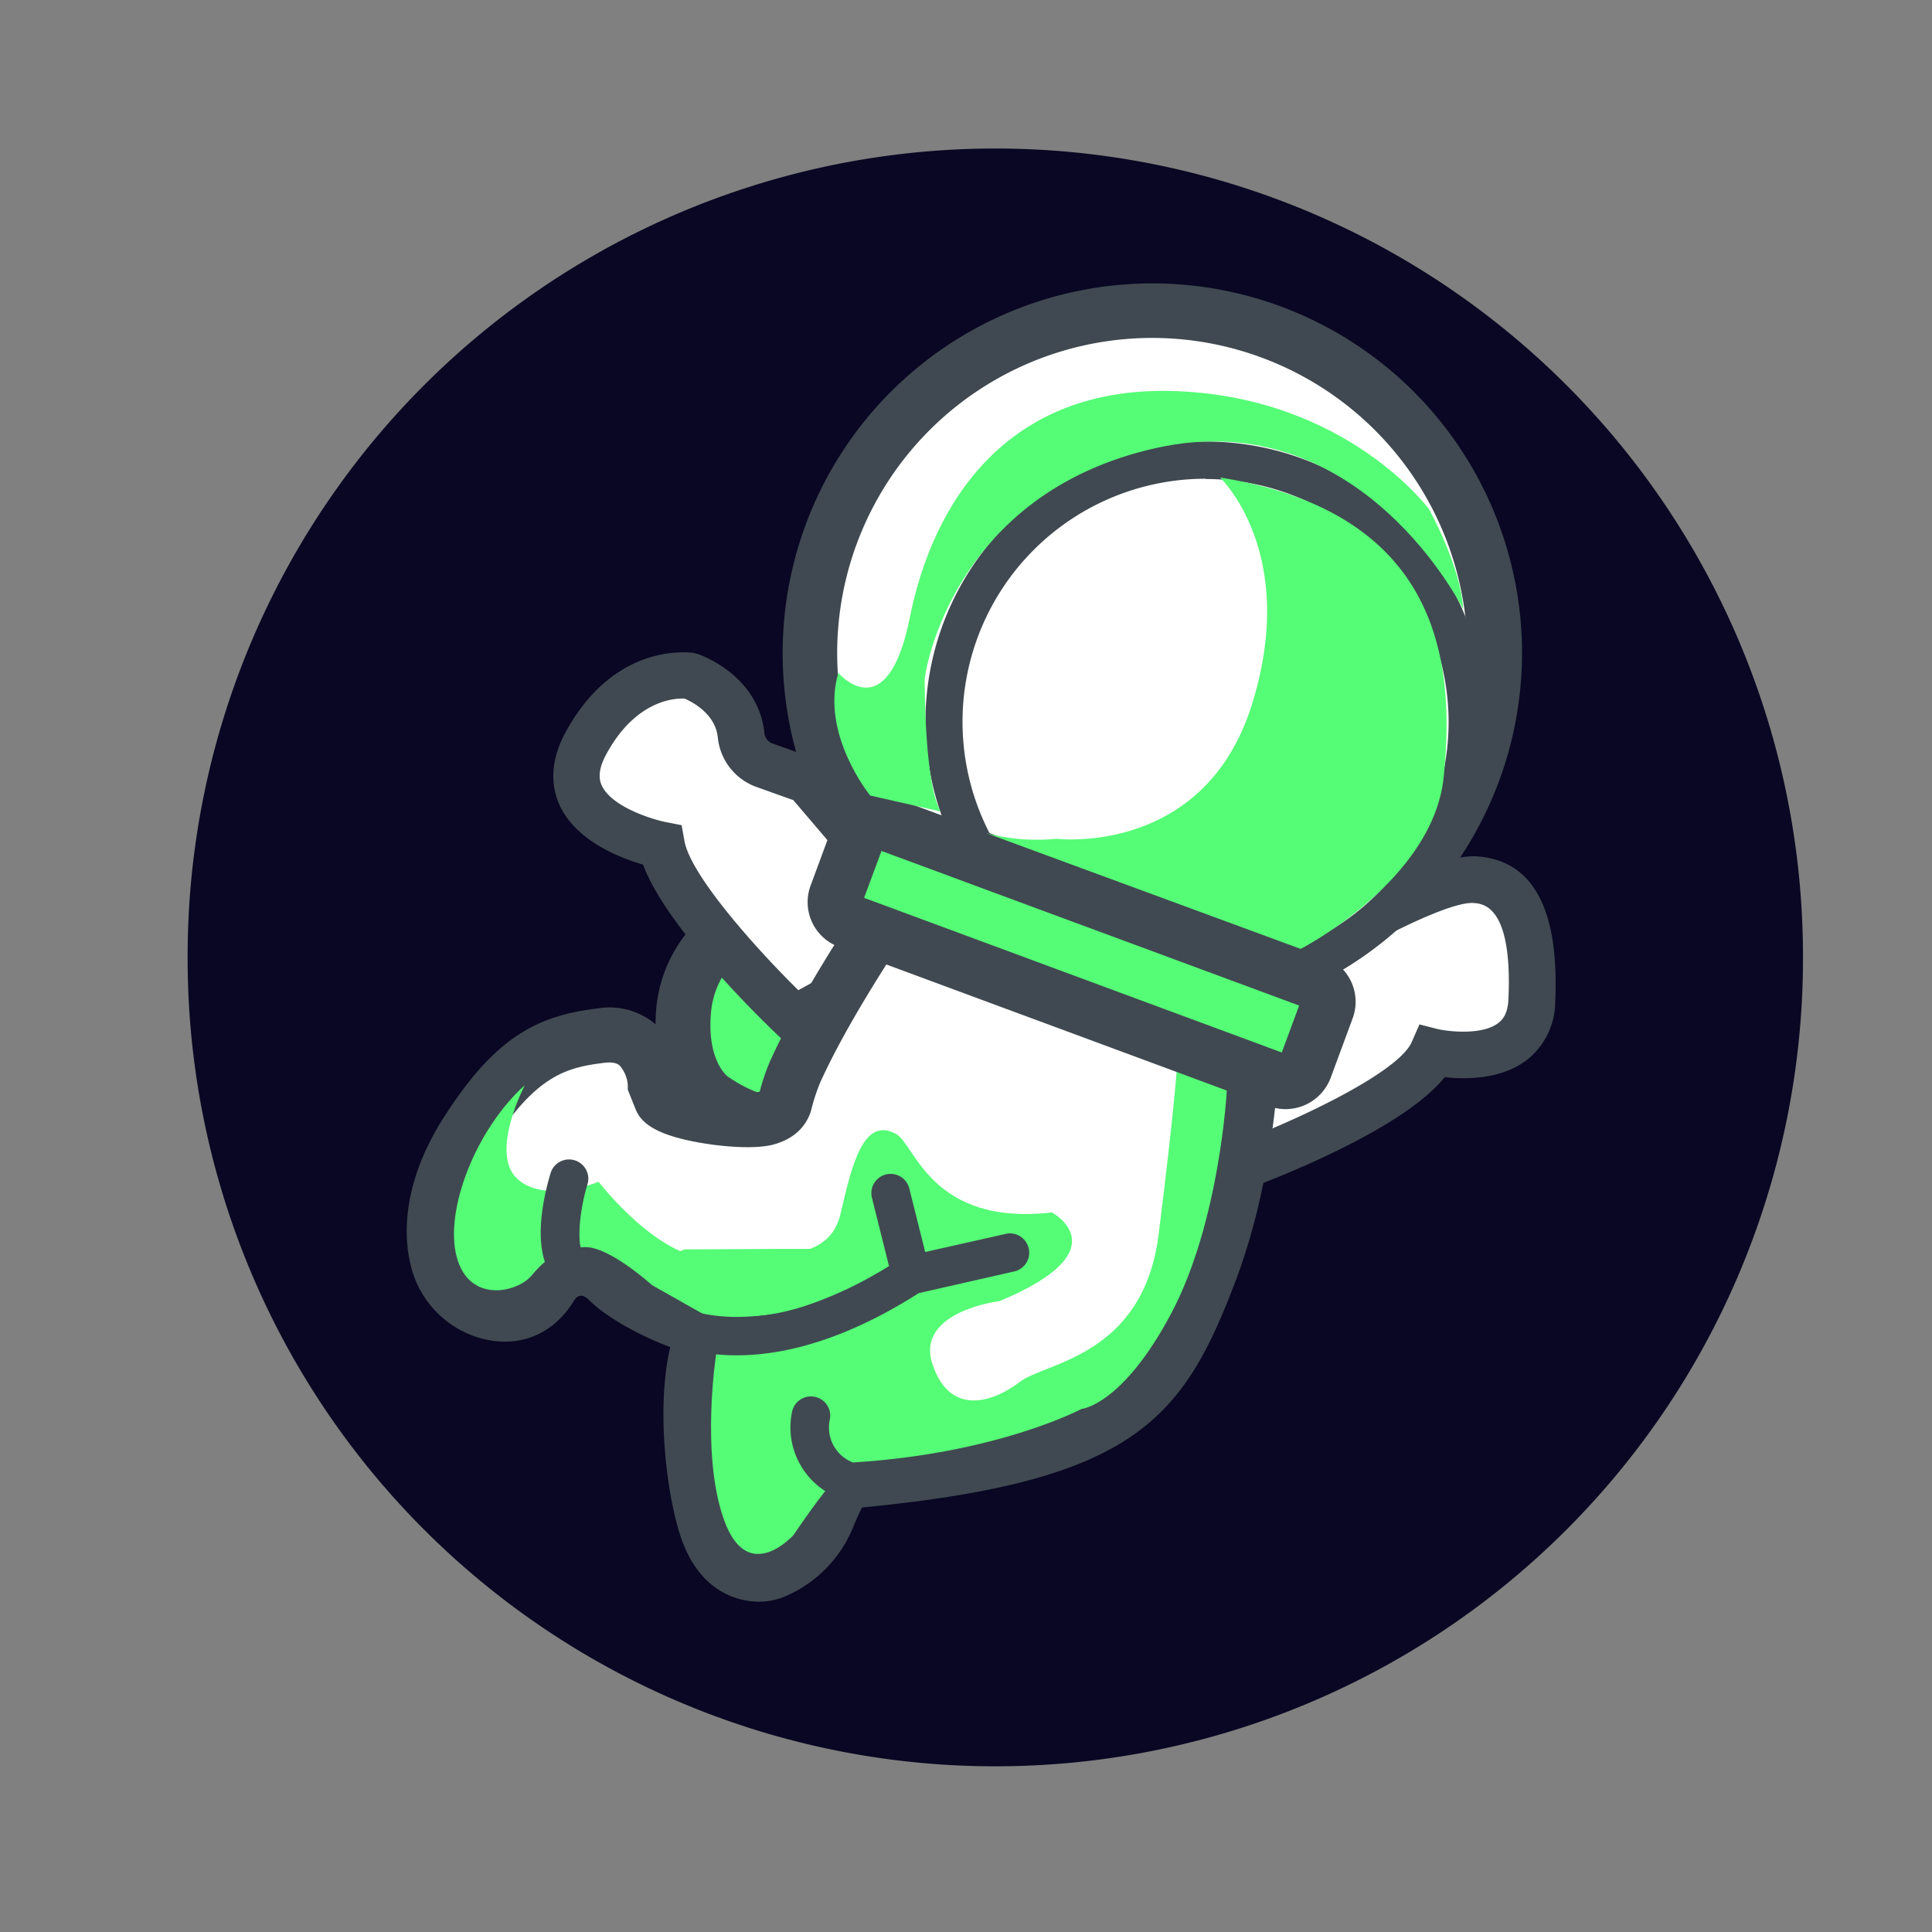 <?xml version="1.0" standalone="no"?><!DOCTYPE svg PUBLIC "-//W3C//DTD SVG 1.1//EN" "http://www.w3.org/Graphics/SVG/1.1/DTD/svg11.dtd"><svg t="1584246471127" class="icon" viewBox="0 0 1024 1024" version="1.1" xmlns="http://www.w3.org/2000/svg" p-id="2557" xmlns:xlink="http://www.w3.org/1999/xlink" width="64" height="64"><rect x="0" y="0" width="1024" height="1024" fill="#808080" stroke="none"/><defs><style type="text/css"></style></defs><path d="M527.534 507.448m-428.082 0a428.082 428.082 0 1 0 856.163 0 428.082 428.082 0 1 0-856.163 0Z" fill="#090723" p-id="2558" data-spm-anchor-id="a313x.7781069.0.i0" class=""></path><path d="M393.763 487.905a60.293 60.293 0 0 0-31.682 48.66c-2.601 34.969 15.859 46.421 15.859 46.421s26.985 19.291 39.34 9.067 60.293-54.188 60.293-54.188l-5.672-11.343z" fill="#55fc76" p-id="2559" data-spm-anchor-id="a313x.7781069.0.i5" class="selected"></path><path d="M408.213 609.465c-16.581 0-33.705-11.235-38.401-14.45s-25.035-19.074-22.072-59.39a74.851 74.851 0 0 1 39.954-60.69l6.286-2.962 88.723 43.711 12.716 25.288-7.984 7.225c-1.987 1.806-48.371 44.542-60.871 54.874a28.069 28.069 0 0 1-18.352 6.394zM385.888 570.775l0.65 0.325c7.731 5.455 18.46 9.971 22.181 9.356 8.995-7.514 35.475-31.682 49.78-44.795l-63.652-31.393a45.301 45.301 0 0 0-18.063 33.235c-1.879 23.409 7.55 32.043 9.104 33.271z" fill="#404951" p-id="2560"></path><path d="M421.182 539.961s-65.025-61.413-70.444-92.119c0 0-62.641-12.03-40.352-53.573s55.38-36.125 55.38-36.125 24.926 8.309 27.094 31.754a18.857 18.857 0 0 0 12.716 15.714l22.217 7.911 42.158 49.383s9.031 41.544 4.191 46.348-52.959 30.706-52.959 30.706z" fill="#FFFFFF" p-id="2561"></path><path d="M419.05 555.061l-6.358-5.961c-6.43-6.069-59.137-56.536-71.853-90.818-12.174-3.613-35.077-12.319-44-31.031-3.865-8.128-6.539-21.458 2.673-38.654 26.155-48.769 66.542-42.772 68.276-42.483l1.915 0.47c1.301 0.433 32.513 11.199 35.475 42.302a6.503 6.503 0 0 0 4.516 5.238l25.288 9.031 46.312 54.188 0.65 2.998c10.476 48.155 4.443 54.188 0.867 57.8-5.021 5.058-33.163 20.664-55.849 32.838z m-57.403-184.816c-6.286 0-25.721 2.348-40.496 29.875-5.238 9.79-2.89 14.739-2.131 16.365 5.383 11.307 26.841 17.846 33.958 19.255l8.309 1.626 1.481 8.345c3.143 17.774 36.378 55.452 60.365 79.114 16.401-8.959 33.307-18.532 40.027-22.867a218.412 218.412 0 0 0-4.769-33.416l-37.931-44.47-19.146-6.828a31.176 31.176 0 0 1-20.844-26.191c-1.192-12.897-13.98-19.219-17.701-20.808z m101.331 134.132z" fill="#404951" p-id="2562"></path><path d="M651.154 620.664s95.731-34.319 108.375-63.219c0 0 50.575 11.741 52.381-27.094s-6.322-62.316-29.803-64.122-93.022 40.641-94.828 43.35-37.028 11.741-38.834 21.675-15.353 91.216-15.353 91.216z" fill="#FFFFFF" p-id="2563"></path><path d="M618.28 636.342l2.637-15.895c0.578-3.324 13.583-81.498 15.389-91.396 2.312-12.644 17.376-19.291 36.848-26.696 2.637-0.975 6.214-2.348 7.225-2.854a9.934 9.934 0 0 0-3.324 3.215c5.274-7.875 78.753-50.936 106.063-48.805 29.586 2.276 43.35 28.178 41.183 77.019a39.412 39.412 0 0 1-15.209 30.995c-13.655 10.332-32.513 10.223-43.35 8.995-23.228 28.9-94.9 55.849-110.217 61.413l-1.445 0.542z m41.977-101.15c-1.915 11.018-8.562 50.575-12.319 73.189h0.47c37.678-13.655 92.661-39.738 99.813-56.03l4.118-9.393 9.898 2.529c5.491 1.228 23.228 3.324 31.826-3.215 2.168-1.626 5.058-4.696 5.419-12.427 2.312-49.636-13.294-50.864-18.424-51.225-15.967-1.192-74.381 31.573-85.038 39.738-2.673 2.854-6.575 4.299-14.197 7.225-4.877 1.842-17.521 6.575-21.567 9.79z m35.366-16.762z m1.951-2.204z" fill="#404951" p-id="2564"></path><path d="M647.108 515.865l-187.453-33.38c-1.337 1.879-32.91 46.963-49.961 84.352a118.779 118.779 0 0 0-5.527 16.292v0.361a6.394 6.394 0 0 1-2.168 0.867c-7.767 2.059-34.716-1.553-41.761-5.383l-1.806-4.407a39.16 39.16 0 0 0-12.499-25.071 33.127 33.127 0 0 0-26.118-6.936c-29.442 3.432-50.575 13.186-76.73 54.621-15.064 23.698-20.627 48.335-15.714 69.432a46.963 46.963 0 0 0 33.741 35.041c18.063 4.66 33.199-1.59 43.35-17.557a7.911 7.911 0 0 1 4.443-3.613 8.092 8.092 0 0 1 8.381 2.818c6.647 6.575 23.409 17.304 46.24 24.854-12.319 27.889-7.225 80.559 1.156 105.593 6.755 19.869 18.93 26.733 27.925 28.9a36.342 36.342 0 0 0 8.778 1.084 33.813 33.813 0 0 0 9.898-1.373 60.546 60.546 0 0 0 34.788-34.102 114.841 114.841 0 0 1 5.347-11.307c137.275-13.222 156.638-64.447 178.819-123.692 1.192-3.143 2.384-6.358 3.613-9.573 24.818-65.928 13.764-144.536 13.258-147.824z" fill="#FFFFFF" p-id="2565"></path><path d="M610.802 346.15m-181.492 0a181.492 181.492 0 1 0 362.984 0 181.492 181.492 0 1 0-362.984 0Z" fill="#FFFFFF" p-id="2566"></path><path d="M610.802 542.092a195.942 195.942 0 1 1 195.906-195.942 196.159 196.159 0 0 1-195.906 195.942z m0-362.984a167.042 167.042 0 1 0 167.006 167.042 167.223 167.223 0 0 0-167.006-167.042z" fill="#404951" p-id="2567"></path><path d="M472.732 480.68s-33.632 48.263-51.225 87.386a118.743 118.743 0 0 0-5.419 16.473 12.319 12.319 0 0 1-9.862 8.128c-11.994 3.179-52.706-2.384-55.885-10.368L347.162 574.388s-1.264-28.9-28.358-25.54-46.132 11.163-72.25 52.67c-16.184 25.757-18.857 48.588-15.028 65.025a38.654 38.654 0 0 0 27.419 28.9c10.838 2.854 23.59 1.553 33.018-13.728a18.966 18.966 0 0 1 11.488-8.742 19.291 19.291 0 0 1 19.074 5.888c6.792 6.792 24.529 18.063 48.588 25.288" fill="#FFFFFF" p-id="2568"></path><path d="M366.814 717.949c-25.54-7.767-45.843-20.086-54.621-28.9-2.529-2.529-3.974-2.42-5.383-2.059a5.31 5.31 0 0 0-2.529 2.348c-11.127 18.063-28.9 25.288-48.986 20.122a52.923 52.923 0 0 1-37.823-39.738c-5.347-23.192 0.65-50.214 16.87-76.079C262.629 548.775 285.388 538.263 317.105 534.434a37.895 37.895 0 0 1 29.984 8.128A45.012 45.012 0 0 1 361.25 570.775l1.192 2.926c8.237 3.613 33.127 6.755 39.99 4.949h0.217a110.181 110.181 0 0 1 5.636-16.509c18.063-39.738 51.117-87.712 52.49-89.735l23.734 16.509c-0.325 0.47-33.054 47.649-49.889 85.074a100.355 100.355 0 0 0-4.48 13.619l-0.217 0.795c-1.445 5.202-5.961 14.45-20.049 18.243-12.066 3.179-33.199 0-37.317-0.723-26.805-4.407-33.091-11.705-35.692-18.063l-4.118-10.296v-2.457a17.557 17.557 0 0 0-4.371-10.404c-0.614-0.506-2.493-2.059-7.839-1.409-21.386 2.529-37.245 7.225-61.665 46.023-16.365 26.01-15.281 45.12-13.222 54.188a24.384 24.384 0 0 0 17.015 18.063c7.767 2.059 12.535 0 17.051-7.225a33.127 33.127 0 0 1 52.959-5.563c4.841 4.841 20.664 14.992 42.555 21.675z" fill="#404951" p-id="2569"></path><path d="M402.65 848.938a40.532 40.532 0 0 1-10.115-1.264c-10.26-2.637-24.095-10.476-31.682-32.982-10.187-30.309-16.798-102.703 7.225-127.268 19.363-19.688 41.002-22 66.109-7.225 5.455 3.251 25.468-3.613 45.626-21.964l19.508 21.314c-8.056 7.225-49.853 43.35-79.945 25.504-15.064-8.995-22.145-6.214-30.706 2.493-9.862 10.007-11.885 64.194-0.614 97.79 5.094 15.1 12.933 15.389 17.159 14.233a38.473 38.473 0 0 0 20.447-21.675c6.864-16.473 12.608-28.178 24.782-27.744a12.246 12.246 0 0 1 2.312 0.253c141.935-13.583 153.17-43.35 175.351-102.414 24.276-64.411 22-141.755 21.964-142.549l28.9-0.939c0 3.396 2.457 83.955-23.806 153.676-28.105 74.67-54.188 106.894-198.29 120.838-1.048 2.095-2.565 5.274-4.516 9.971a67.409 67.409 0 0 1-38.582 38.076 38.112 38.112 0 0 1-11.127 1.879z" fill="#404951" p-id="2570"></path><path d="M638.979 382.709m-138.648 0a138.648 138.648 0 1 0 277.296 0 138.648 138.648 0 1 0-277.296 0Z" fill="#FFFFFF" p-id="2571"></path><path d="M638.979 531.038A148.51 148.51 0 1 1 787.526 382.709 148.654 148.654 0 0 1 638.979 531.038z m0-277.296a128.822 128.822 0 1 0 128.822 128.822 128.966 128.966 0 0 0-128.822-128.677z" fill="#404951" p-id="2572"></path><path d="M278.163 575.183s-18.677 35.547-4.227 49.383 43.35 1.806 43.35 1.806 33.127 43.35 63.219 40.93 59.028 1.806 65.025-24.059 12.066-51.803 29.514-42.158c10.223 6.033 18.677 48.769 82.473 41.544 0 0 37.353 19.869-27.672 46.963 0 0-45.156 5.419-35.547 33.705s33.127 19.291 46.385 9.031 65.314-13.222 73.442-78.247 9.501-86.267 9.501-86.267l26.624 9.934s-3.613 69.685-29.514 118.454-47.541 50.575-47.541 50.575-43.964 23.481-120.441 28.322c0 0-5.708-0.614-32.187 38.509 0 0-24.095 27.094-36.739-7.803s-4.227-88.217-4.227-88.217l26.805-2.095-60.798-34.319s-22.578-20.483-35.547-20.194-20.772 6.033-28.286 15.064-33.127 15.064-39.738-9.934 10.549-68.023 36.125-90.927z" fill="#55fc76" p-id="2573" data-spm-anchor-id="a313x.7781069.0.i7" class="selected"></path><path d="M472.046 632.405l10.838 43.35" fill="#FFFFFF" p-id="2574"></path><path d="M482.883 685.942a10.187 10.187 0 0 1-9.898-7.731l-10.838-43.35a10.187 10.187 0 0 1 19.797-4.949l10.838 43.35a10.223 10.223 0 0 1-7.225 12.391 9.79 9.79 0 0 1-2.673 0.289z" fill="#404951" p-id="2575"></path><path d="M458.599 432.591l248.487 92.017-19.244 51.967-248.487-92.017 19.244-51.967Z" fill="#55fc76" p-id="2576" data-spm-anchor-id="a313x.7781069.0.i8" class="selected"></path><path d="M681.354 587.863a25.288 25.288 0 0 1-8.815-1.59l-227.804-84.352a25.288 25.288 0 0 1-15.028-32.729l11.56-31.284a25.288 25.288 0 0 1 32.765-15.028l227.804 84.316a25.288 25.288 0 0 1 15.028 32.729l-11.56 31.284a25.577 25.577 0 0 1-23.951 16.654z m-223.361-111.988l221.374 81.968 9.212-24.89-221.374-81.932zM390.475 718.346a108.158 108.158 0 0 1-31.682-4.624A92.372 92.372 0 0 1 314.288 685.039a10.223 10.223 0 0 1 16.22-12.391c1.987 2.565 47.83 59.101 146.812-5.455l1.517-1.012 54.766-12.319a10.223 10.223 0 0 1 4.516 19.905l-51.189 11.632c-25.504 16.292-60.293 32.946-96.454 32.946z" fill="#404951" p-id="2577"></path><path d="M452.177 680.27s-44.253 29.189-84.316 11.741-5.708-29.803-4.805-29.803 90.313-0.614 91.216 0-2.095 18.063-2.095 18.063z" fill="#55fc76" p-id="2578" data-spm-anchor-id="a313x.7781069.0.i6" class="selected"></path><path d="M303.45 683.197a10.115 10.115 0 0 1-6.105-2.059c-18.063-13.475-8.634-49.275-5.347-59.895a10.223 10.223 0 0 1 19.508 6.033c-4.949 15.967-5.888 34.572-1.915 37.534a10.223 10.223 0 0 1-6.141 18.388zM450.913 795.545a9.537 9.537 0 0 1-3.143-0.506 40.099 40.099 0 0 1-27.852-47.252 10.223 10.223 0 0 1 19.977 4.263 19.833 19.833 0 0 0 14.161 23.734 10.187 10.187 0 0 1-3.143 19.905z" fill="#404951" p-id="2579"></path><path d="M646.638 253.092s42.158 39.738 16.87 120.405S559.938 444.555 559.938 444.555a102.956 102.956 0 0 1-37.317-3.035l166.753 61.413s70.444-36.125 75.863-91.505 1.806-139.081-118.598-158.336z" fill="#55fc76" p-id="2580" data-spm-anchor-id="a313x.7781069.0.i3" class="selected"></path><path d="M444.338 356.626s25.902 30.706 37.931-29.478 51.189-123.439 141.502-119.827 133.663 62.605 133.663 62.605 16.834 30.128 18.063 52.995c0 0-54.188-109.567-162.563-85.508s-122.825 119.213-122.825 122.825 0 55.416 8.417 69.866l-37.317-8.453s-26.516-32.513-16.87-65.025z" fill="#55fc76" p-id="2581" data-spm-anchor-id="a313x.7781069.0.i4" class="selected"></path></svg>